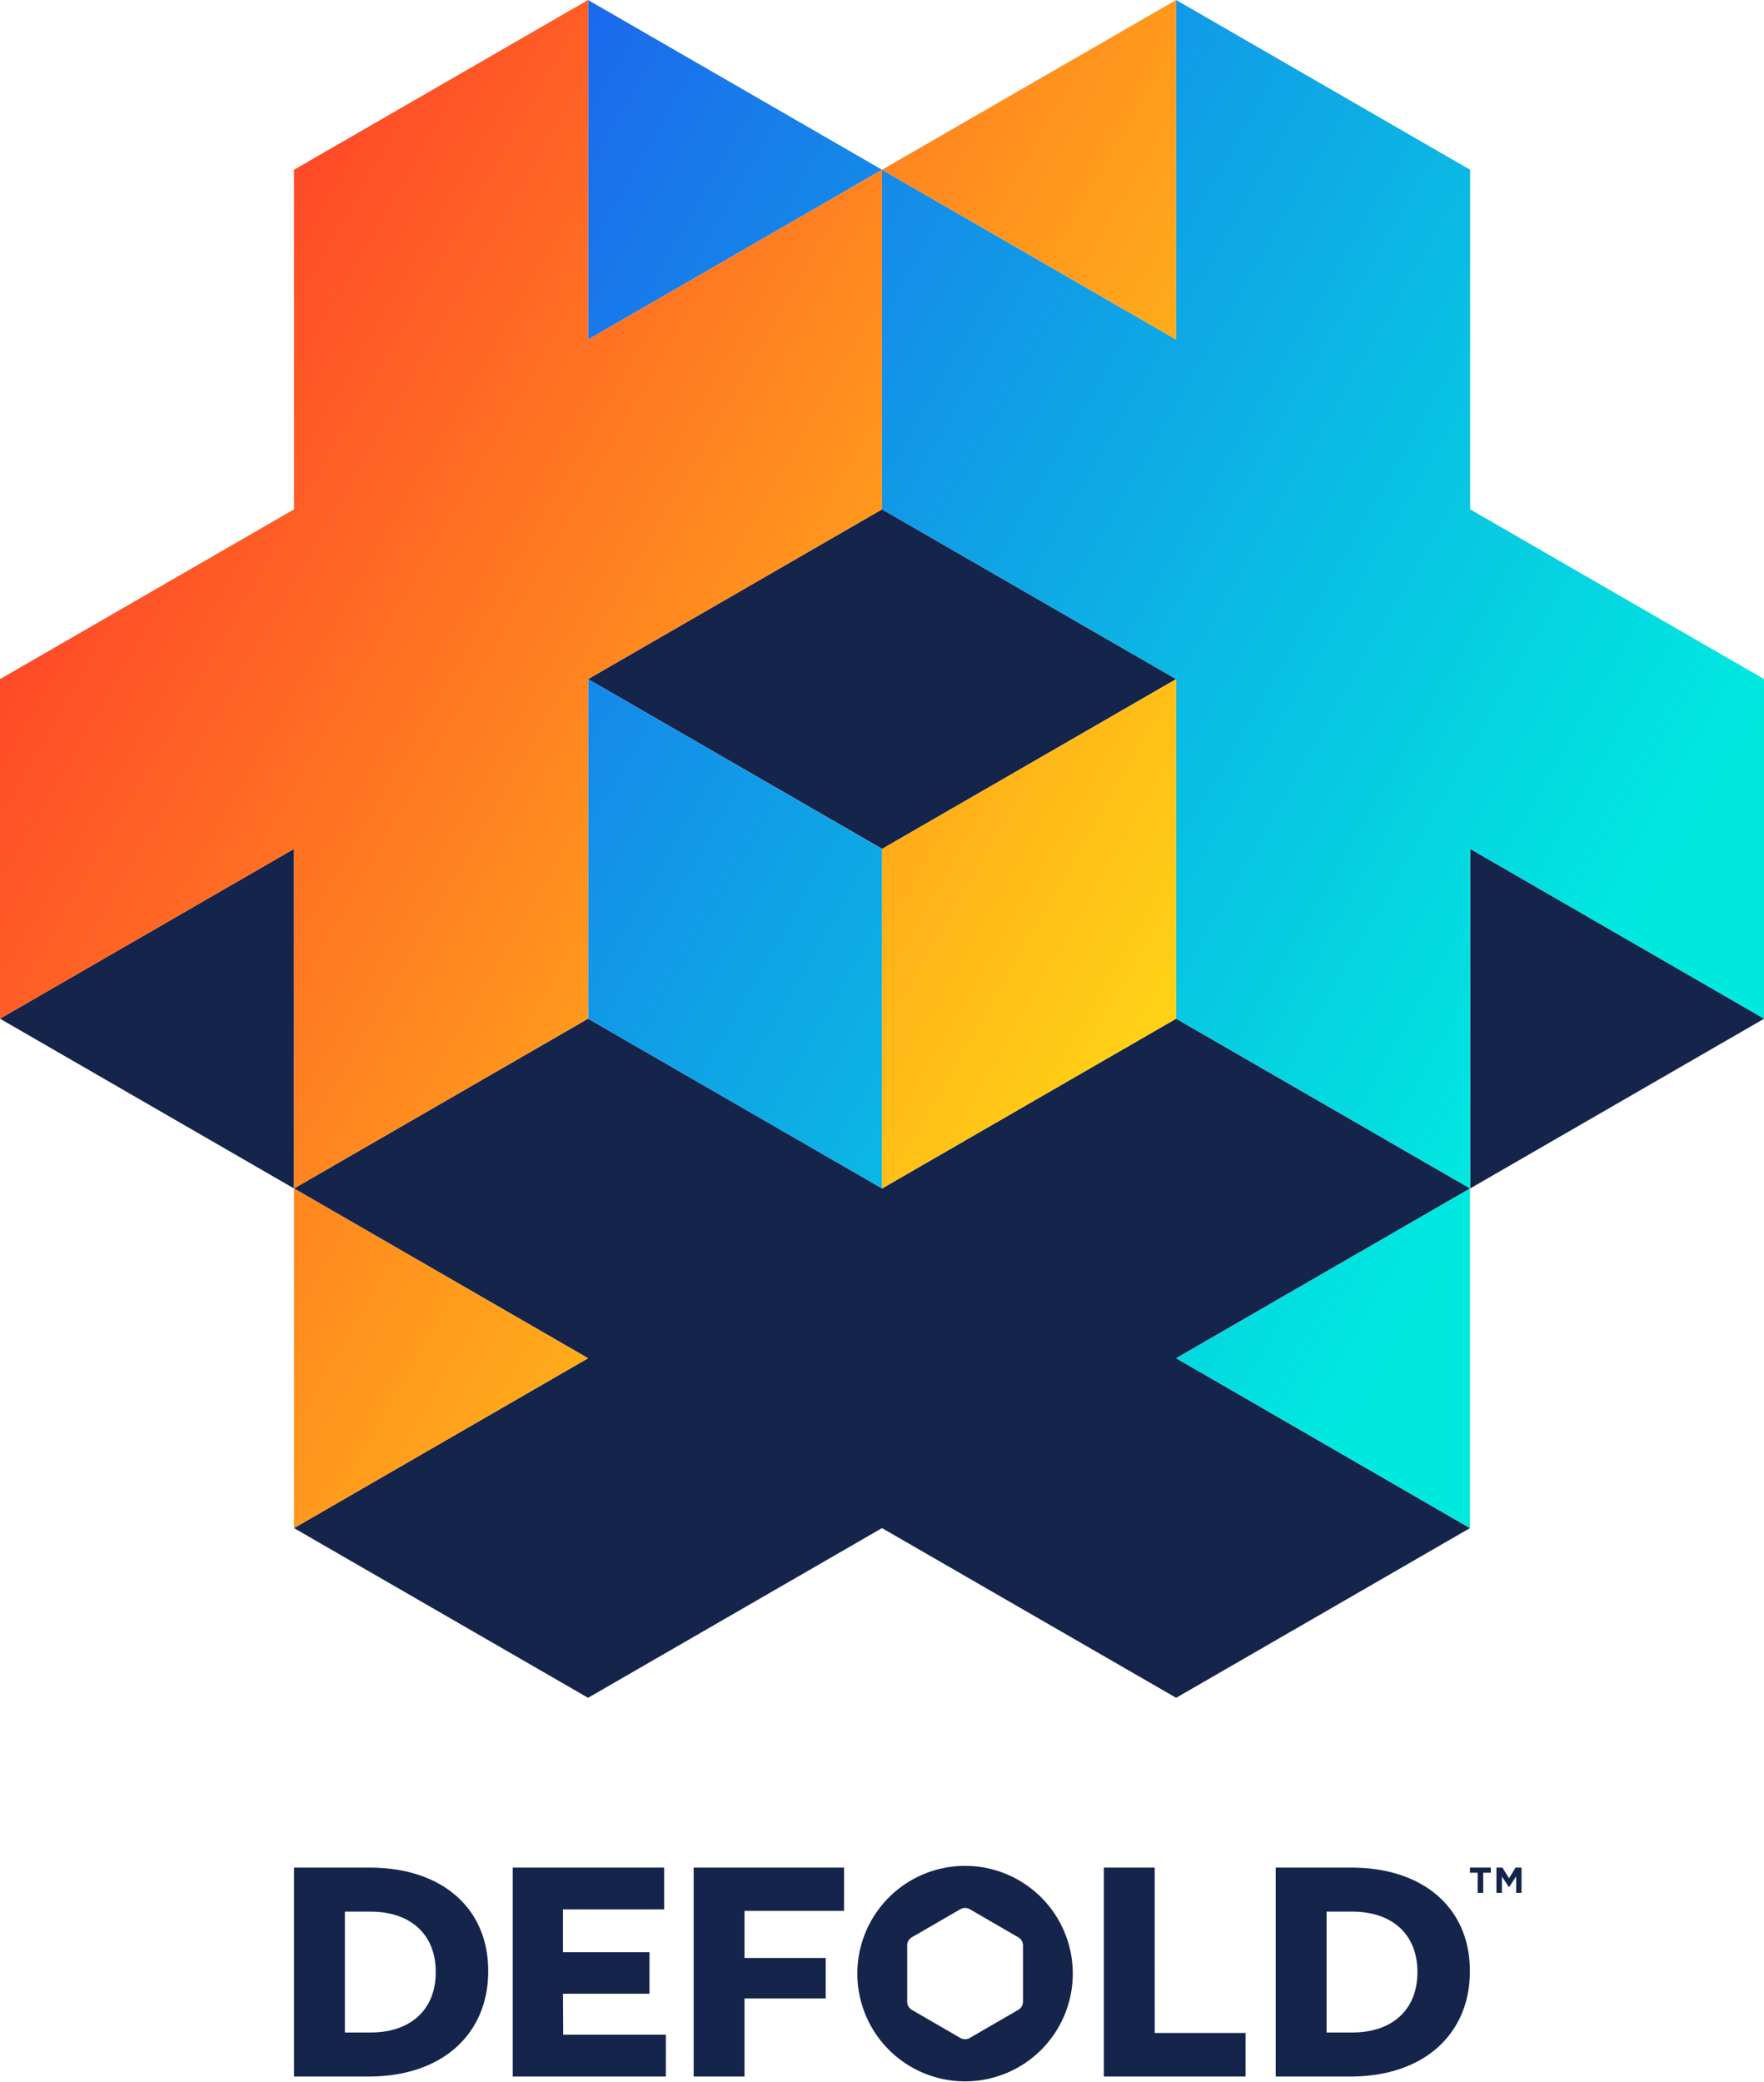 <svg id="Layer_1" data-name="Layer 1" xmlns="http://www.w3.org/2000/svg" xmlns:xlink="http://www.w3.org/1999/xlink" viewBox="0 0 566.93 668.98"><defs><style>.cls-1{fill:#15244a;}.cls-2{fill:url(#linear-gradient);}.cls-3{fill:url(#linear-gradient-2);}</style><linearGradient id="linear-gradient" x1="139.19" y1="81.28" x2="522.76" y2="301.5" gradientUnits="userSpaceOnUse"><stop offset="0" stop-color="#1c68ec"/><stop offset="1" stop-color="#00e9df"/></linearGradient><linearGradient id="linear-gradient-2" x1="13.69" y1="117.17" x2="375.39" y2="325.73" gradientUnits="userSpaceOnUse"><stop offset="0" stop-color="#ff3c2a"/><stop offset="1" stop-color="#ffd215"/></linearGradient></defs><title>defold-logo-colour-darkText</title><path class="cls-1" d="M472.43,600.09h6.72v1.64h-2.47v6.47H474.9v-6.47h-2.47ZM485,603.52l-2.14-3.43h-1.92v8.11h1.75v-5.26l2.26,3.43H485l2.28-3.47v5.3H489v-8.11h-1.92ZM156.9,633.25v.2c0,9.74-3.47,18.08-10,24.12-6.87,6.31-16.71,9.65-28.45,9.65H94.49V600.09h24.33C142,600.09,156.9,613.1,156.9,633.25Zm-16.86.3c0-11.91-8-19.31-20.92-19.31h-8.28v38.83h8.28c12.91,0,20.92-7.4,20.92-19.32Zm40.89,7.06h27.81V627.28H180.93V613.53h32.53V600.09H164.78v67.13H214V653.78h-33Zm42-40.52v67.13h16.35V642.13h26.1v-13h-26.1V614h32V600.09Zm148.18,0H354.76v67.13h45.56v-14h-29.2ZM472.4,633.25v.2c0,9.74-3.47,18.08-10,24.12-6.87,6.31-16.71,9.65-28.46,9.65H410V600.09h24.33C457.45,600.09,472.4,613.1,472.4,633.25Zm-16.86.3c0-11.91-8-19.31-20.92-19.31h-8.28v38.83h8.28c12.9,0,20.92-7.4,20.92-19.32Zm-110.76.59a34.62,34.62,0,1,1-34.62-34.61A34.62,34.62,0,0,1,344.78,634.14Zm-16,9v-18a3.1,3.1,0,0,0-1.54-2.67l-15.53-9a3.1,3.1,0,0,0-3.09,0l-15.54,9a3.09,3.09,0,0,0-1.53,2.67v18a3.08,3.08,0,0,0,1.53,2.67l15.54,9a3.05,3.05,0,0,0,3.09,0l15.53-9A3.09,3.09,0,0,0,328.78,643.15Z"/><path class="cls-1" d="M378,218.21l-94.49,54.55L189,218.21l94.48-54.55Zm94.49,54.55V381.87l94.49-54.55ZM0,327.32l94.49,54.55V272.76ZM283.46,491,378,545.53,472.44,491,378,436.42h0l94.49-54.55L378,327.32l-94.49,54.55L189,327.32,94.49,381.87,189,436.42h0L94.49,491,189,545.53Z"/><path class="cls-2" d="M472.44,381.87V491L378,436.42Zm-189,0V272.76L189,218.21V327.32ZM189,0V109.11l94.48-54.56ZM472.44,163.66h0M378,327.32l94.49,54.55V272.76l94.49,54.56V218.21l-94.49-54.55V54.55h0L378,0V109.11L283.46,54.55V163.66L378,218.21Z"/><path class="cls-3" d="M283.46,381.87V272.76L378,218.21V327.32Zm0-327.32L378,109.11V0Zm-189,109.11h0M189,218.21l94.48-54.55V54.55L189,109.11V0L94.49,54.55h0V163.66L0,218.21V327.32l94.49-54.56V381.87L189,327.32ZM94.49,381.87V491L189,436.42Z"/></svg>